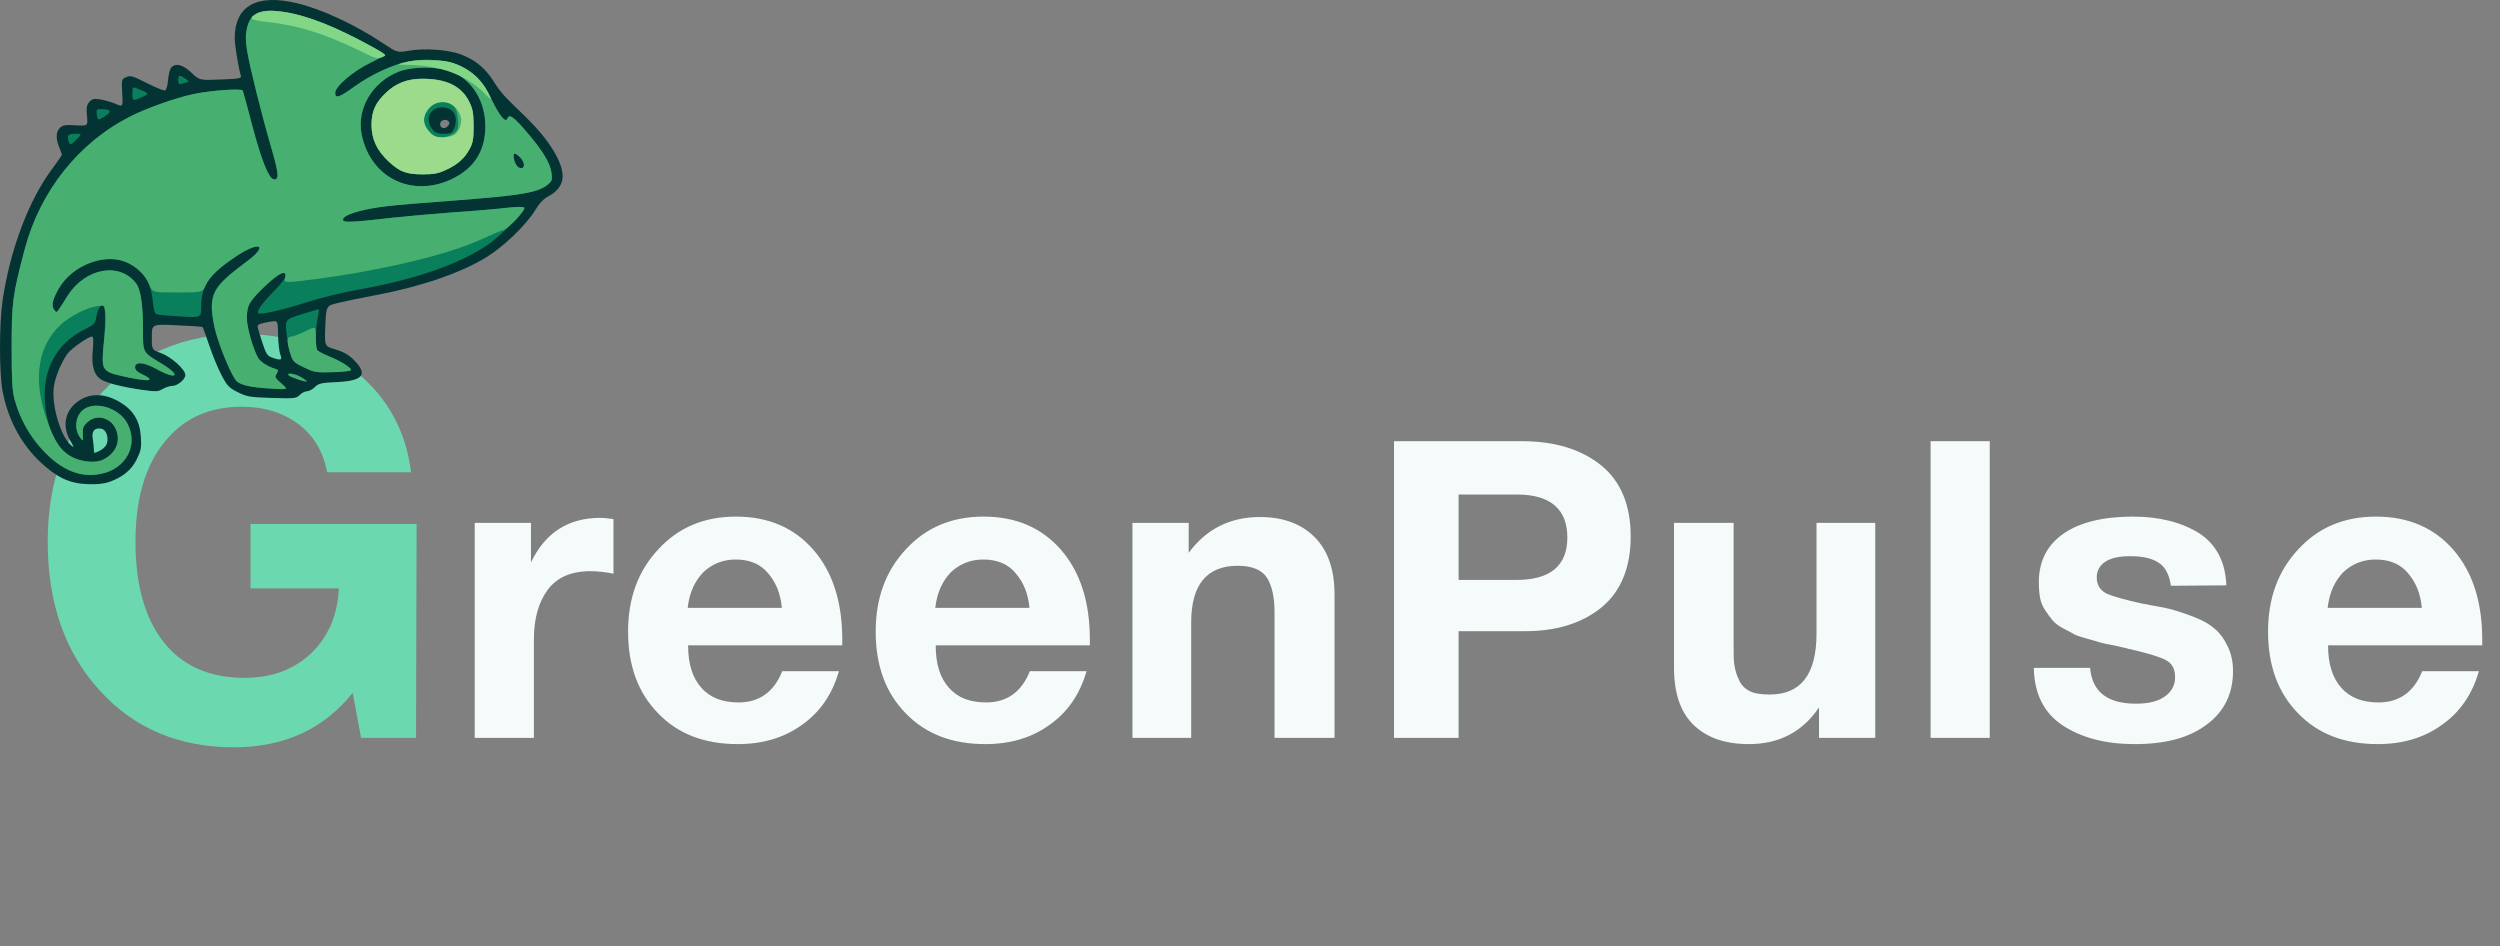 <svg width="288" height="109" viewBox="0 0 288 109" fill="none" xmlns="http://www.w3.org/2000/svg">
<rect x="0" y="0" width="288" height="109" fill="#808080" stroke="none"/>
<path d="M47.992 60.36L47.928 85H41.592L40.632 79.816C37.24 84.04 32.696 86.088 26.936 86.088C20.6 86.088 15.416 83.912 11.448 79.496C7.48 75.144 5.496 69.448 5.496 62.408C5.496 55.368 7.608 49.672 11.768 45.192C15.992 40.712 21.368 38.472 27.896 38.472C33.144 38.472 37.496 39.944 41.08 42.888C44.664 45.832 46.776 49.672 47.352 54.408H37.688C37.24 52.04 36.152 50.184 34.36 48.84C32.632 47.56 30.456 46.856 27.832 46.856C23.992 46.856 21.048 48.264 18.872 51.016C16.696 53.768 15.608 57.544 15.608 62.408C15.608 67.4 16.696 71.24 18.872 73.992C21.048 76.744 24.184 78.088 28.152 78.088C31.224 78.088 33.784 77.192 35.832 75.272C37.816 73.352 38.904 70.856 39.032 67.784H28.856V60.36H47.992Z" fill="#6BD8B0"/>
<path d="M12.614 55.511C14.179 54.942 15.174 54.109 15.763 52.89C16.23 51.935 16.311 51.57 16.23 50.371C16.129 48.523 15.377 47.264 13.854 46.349C11.964 45.212 10.136 45.253 8.735 46.431C7.435 47.528 7.191 49.193 8.085 50.737C8.572 51.59 8.572 51.631 8.166 51.285C6.968 50.229 5.932 46.695 6.196 44.603C6.338 43.485 7.029 41.799 7.76 40.763C8.207 40.154 10.157 38.773 10.604 38.773C10.766 38.773 10.786 39.22 10.685 40.357C10.522 42.165 10.827 43.201 11.639 43.709C12.249 44.115 14.097 44.582 16.332 44.907C17.957 45.131 18.201 45.131 18.749 44.806C19.074 44.623 19.561 44.46 19.805 44.46C20.455 44.46 21.349 43.709 21.349 43.201C21.349 42.551 19.704 41.089 18.505 40.662C17.49 40.296 17.49 40.296 17.49 38.813C17.49 37.331 17.49 37.331 20.374 37.473C21.979 37.534 23.319 37.635 23.34 37.676C23.38 37.696 23.726 38.671 24.112 39.809C24.497 40.946 25.127 42.49 25.534 43.242C26.163 44.44 26.387 44.684 27.382 45.171C28.418 45.7 28.743 45.76 31.302 45.842C33.943 45.923 34.126 45.903 34.532 45.496C34.755 45.273 35.141 45.07 35.365 45.07C35.609 45.07 36.015 44.846 36.279 44.582C36.685 44.176 36.99 44.095 38.798 44.014C41.845 43.871 42.413 43.14 40.788 41.495C40.138 40.845 39.59 40.54 38.656 40.256C37.376 39.89 37.376 39.89 37.477 37.554C37.579 35.218 37.579 35.218 38.96 34.893C39.712 34.71 41.662 34.304 43.287 33.999C48.487 33.024 53.098 31.44 56.064 29.612C58.054 28.373 60.573 25.955 61.629 24.249C62.157 23.376 62.625 22.888 63.254 22.563C64.25 22.035 64.818 21.223 64.818 20.308C64.818 18.643 63.214 16.063 60.634 13.544C57.932 10.944 57.689 10.68 56.835 9.319C55.84 7.796 54.743 6.902 53.098 6.272C51.635 5.724 48.934 5.521 47.085 5.846C45.765 6.069 45.765 6.069 44.099 4.972C40.992 2.88 37.071 1.052 34.248 0.382C29.576 -0.756 27.037 0.666 27.037 4.424C27.037 5.155 27.483 7.897 27.748 8.71C27.849 9.015 27.605 9.076 25.432 9.157C22.994 9.258 22.994 9.258 22.06 8.385C21.065 7.43 20.212 7.207 19.704 7.816C19.561 7.979 19.419 8.608 19.358 9.218C19.318 9.847 19.155 10.355 19.013 10.416C18.871 10.457 17.916 10.091 16.901 9.563C15.255 8.73 15.011 8.669 14.524 8.893C13.996 9.136 13.996 9.157 14.077 10.721C14.179 12.326 14.179 12.326 13.305 11.96C12.838 11.757 12.046 11.533 11.558 11.452C10.827 11.33 10.604 11.391 10.299 11.736C9.994 12.082 9.933 12.366 10.014 13.341C10.136 14.519 10.136 14.519 8.714 14.438C7.577 14.357 7.232 14.418 6.927 14.702C6.439 15.149 6.399 15.962 6.825 16.977C6.988 17.363 7.13 17.749 7.13 17.83C7.13 17.891 6.643 18.602 6.054 19.394C3.352 22.97 1.178 28.698 0.305 34.568C-0.101 37.27 -0.101 42.998 0.305 45.11C0.935 48.34 2.418 51.123 4.652 53.236C6.541 55.003 7.983 55.693 10.075 55.775C11.213 55.815 11.964 55.734 12.614 55.511ZM10.807 51.732C10.807 51.468 10.746 50.94 10.685 50.534C10.522 49.701 10.888 49.254 11.639 49.376C12.188 49.457 12.533 50.27 12.33 51.042C12.229 51.489 11.599 51.976 10.868 52.179C10.847 52.179 10.827 51.976 10.807 51.732ZM31.343 41.19C30.794 41.007 30.652 40.784 30.205 39.423C29.921 38.549 29.677 37.757 29.677 37.615C29.677 37.351 29.982 37.249 31.201 37.046C32.013 36.924 32.013 36.924 32.034 38.61C32.054 39.545 32.176 40.54 32.298 40.865C32.541 41.495 32.379 41.556 31.343 41.19ZM50.701 14.296C50.701 13.849 51.331 13.626 51.676 13.971C51.818 14.113 51.798 14.276 51.615 14.499C51.27 14.926 50.701 14.804 50.701 14.296Z" fill="#033332"/>
<path d="M11.599 54.596C14.564 54.007 16.007 51.224 14.646 48.726C13.63 46.898 10.746 46.106 9.466 47.304C8.633 48.076 8.552 49.538 9.263 50.453C9.567 50.839 9.588 50.839 9.547 50.249C9.507 49.254 9.547 49.132 10.096 48.624C11.193 47.609 12.939 48.157 13.427 49.66C14.057 51.529 12.635 53.195 10.441 53.195C7.496 53.195 5.505 50.595 5.18 46.39C4.875 42.612 6.521 39.565 9.649 38.001C10.847 37.412 10.969 37.29 11.091 36.559C11.233 35.645 11.68 34.934 11.944 35.177C12.147 35.401 12.147 37.737 11.924 40.215C11.761 42.043 11.781 42.206 12.168 42.592C12.553 42.977 14.26 43.465 16.352 43.77C17.51 43.932 17.489 43.648 16.311 43.079C15.824 42.856 15.56 42.592 15.56 42.328C15.56 41.637 16.535 41.698 18.017 42.51C20.374 43.81 20.943 43.303 18.668 41.921C16.392 40.54 16.474 40.682 16.474 37.98C16.474 35.157 16.21 33.37 15.702 32.679C13.813 30.14 9.832 30.851 7.78 34.081C6.399 36.274 6.581 36.091 6.236 35.665C5.891 35.218 6.053 34.487 6.805 33.187C8.308 30.627 11.883 29.185 14.361 30.14C16.352 30.891 17.367 32.334 17.611 34.771C17.713 35.766 17.835 36.152 18.078 36.213C18.261 36.274 19.48 36.376 20.78 36.457C23.177 36.599 23.177 36.599 23.177 35.299C23.177 32.902 24.193 31.501 27.382 29.409C29.982 27.702 30.896 28.291 28.458 30.099C25.086 32.598 24.416 33.491 24.396 35.441C24.396 36.01 24.579 37.168 24.782 38.001C25.33 40.154 26.813 43.607 27.321 43.973C27.951 44.42 28.946 44.623 31.201 44.765C33.232 44.887 33.232 44.887 32.419 44.176C31.688 43.546 31.627 43.424 31.871 43.059C32.094 42.693 32.074 42.612 31.769 42.51C30.936 42.267 30.063 41.738 29.779 41.291C29.23 40.438 28.438 37.757 28.438 36.66C28.418 36.071 28.56 35.319 28.722 34.974C29.169 34.121 32.033 31.46 32.521 31.46C33.252 31.46 32.968 32.09 31.526 33.573C30.124 35.015 29.535 35.868 29.758 36.091C29.982 36.295 32.521 35.726 35.365 34.812C36.888 34.324 39.508 33.674 41.174 33.39C47.857 32.191 52.874 30.465 56.246 28.169C57.627 27.235 60.634 24.148 60.41 23.924C60.288 23.802 59.578 23.802 58.501 23.924C57.566 24.046 54.784 24.29 52.326 24.452C49.868 24.635 46.658 24.919 45.216 25.082C41.032 25.569 39.691 25.651 39.549 25.407C39.204 24.858 41.438 24.127 44.505 23.762C45.46 23.64 48.791 23.355 51.919 23.132C60.004 22.523 61.893 22.218 63.092 21.283C63.579 20.877 63.64 20.735 63.538 19.943C63.417 18.826 62.482 17.282 60.593 15.108C59.171 13.443 58.663 13.097 58.46 13.646C58.257 14.194 57.587 13.402 56.693 11.594C55.596 9.36 54.642 8.324 52.956 7.572C51.473 6.902 49.056 6.699 47.126 7.064C45.257 7.43 42.758 8.588 40.89 9.929C39.062 11.249 38.615 11.391 38.615 10.7C38.615 9.949 40.666 8.202 42.718 7.207C44.526 6.313 44.526 6.313 43.185 5.561C38.797 3.124 35.486 1.803 32.663 1.377C30.002 0.971 28.885 1.458 28.458 3.205C28.276 3.977 28.276 4.566 28.458 5.805C28.743 7.593 30.104 13.097 31.322 17.262C32.115 20.004 32.175 20.776 31.526 20.654C30.957 20.552 30.124 18.48 29.068 14.499C28.519 12.386 28.011 10.538 27.971 10.436C27.869 10.152 24.152 10.416 22.161 10.863C20.069 11.33 16.921 12.447 15.072 13.382C9.06 16.408 4.631 21.994 2.844 28.718C1.442 34.02 1.341 34.832 1.341 39.992C1.341 43.912 1.402 44.988 1.686 46.045C2.295 48.239 3.413 50.249 4.936 51.874C7.069 54.17 9.303 55.084 11.599 54.596ZM45.684 20.837C43.612 19.902 42.149 17.932 41.662 15.494C41.072 12.529 42.88 9.461 45.907 8.263C47.491 7.633 50.416 7.633 52.041 8.263C54.763 9.34 56.327 12.447 55.82 15.799C55.535 17.708 54.52 19.191 52.793 20.227C50.518 21.608 47.837 21.832 45.684 20.837ZM59.232 18.44C59.049 17.607 59.232 17.485 59.842 18.054C60.593 18.744 60.492 19.679 59.72 19.273C59.537 19.151 59.313 18.785 59.232 18.44Z" fill="#097F5B"/>
<path d="M51.412 19.557C52.732 18.947 53.525 18.236 54.114 17.14C54.479 16.469 54.56 16.002 54.56 14.499C54.54 12.935 54.459 12.529 54.012 11.635C53.098 9.888 51.392 9.075 48.65 9.075C46.923 9.075 45.603 9.583 44.445 10.7C43.226 11.858 42.8 12.854 42.8 14.397C42.8 16.043 43.429 17.363 44.81 18.643C46.07 19.801 46.821 20.085 48.711 20.085C49.97 20.085 50.518 19.983 51.412 19.557ZM49.807 14.885C48.893 13.727 49.523 12.366 50.965 12.366C52.225 12.366 52.854 13.463 52.326 14.743C52.062 15.352 51.981 15.413 51.128 15.413C50.396 15.413 50.153 15.312 49.807 14.885Z" fill="#097F5B"/>
<path d="M38.35 42.876C39.508 42.855 40.442 42.734 40.442 42.632C40.442 42.348 39.305 41.616 37.944 41.068C37.253 40.784 36.624 40.459 36.542 40.316C36.319 39.991 36.339 37.98 36.583 36.741C36.705 36.152 36.766 35.645 36.745 35.624C36.705 35.604 35.831 35.868 34.775 36.193C32.866 36.802 32.866 36.802 32.988 38.245C33.069 39.037 33.272 40.154 33.434 40.702C33.739 41.657 33.841 41.759 35.019 42.327C36.197 42.896 36.4 42.937 38.35 42.876Z" fill="#097F5B"/>
<path d="M8.857 16.023C9.446 15.413 9.446 15.413 8.694 15.413C7.862 15.413 7.719 15.555 7.882 16.185C8.024 16.774 8.166 16.754 8.857 16.023Z" fill="#097F5B"/>
<path d="M12.168 13.341C12.939 12.854 12.757 12.569 11.68 12.569C11.111 12.569 11.071 12.61 11.152 13.179C11.253 13.91 11.294 13.91 12.168 13.341Z" fill="#097F5B"/>
<path d="M16.372 11.188C17.226 10.802 17.205 10.761 16.007 10.274C15.255 9.949 15.255 9.949 15.255 10.761C15.255 11.655 15.276 11.675 16.372 11.188Z" fill="#097F5B"/>
<path d="M21.349 9.543C21.837 9.4 21.837 9.4 21.349 9.055C20.679 8.588 20.537 8.608 20.537 9.218C20.537 9.746 20.557 9.766 21.349 9.543Z" fill="#097F5B"/>
<path d="M11.599 54.596C14.564 54.007 16.007 51.224 14.646 48.726C13.63 46.898 10.746 46.106 9.466 47.304C8.633 48.076 8.552 49.538 9.263 50.453C9.567 50.839 9.588 50.839 9.547 50.249C9.507 49.254 9.547 49.132 10.096 48.624C11.193 47.609 12.939 48.157 13.427 49.66C13.874 50.981 13.285 52.24 11.863 52.971C11.111 53.357 9.547 53.235 8.43 52.707C7.069 52.078 6.297 50.96 5.363 48.259C3.778 43.729 4.347 39.87 6.967 37.432C8.024 36.437 10.014 35.421 11.233 35.259C11.964 35.157 12.005 35.157 12.127 35.868C12.208 36.274 12.168 37.574 12.025 38.752C11.619 42.632 11.68 42.795 13.955 43.303C17.205 44.034 18.139 43.932 16.311 43.079C15.824 42.856 15.56 42.592 15.56 42.328C15.56 41.637 16.535 41.698 18.017 42.51C20.374 43.81 20.943 43.303 18.668 41.921C16.392 40.54 16.474 40.682 16.474 37.98C16.474 35.157 16.21 33.37 15.702 32.679C13.813 30.14 9.832 30.851 7.78 34.081C6.399 36.274 6.581 36.091 6.236 35.665C5.891 35.218 6.053 34.487 6.805 33.187C8.308 30.627 11.883 29.185 14.382 30.14C15.641 30.627 16.779 31.704 17.205 32.801C17.55 33.694 17.55 33.694 20.435 33.694C23.319 33.694 23.319 33.694 23.685 32.882C24.132 31.866 25.33 30.749 27.361 29.429C29.982 27.723 30.896 28.291 28.458 30.099C25.086 32.598 24.416 33.491 24.396 35.441C24.396 36.01 24.579 37.168 24.782 38.001C25.33 40.154 26.813 43.607 27.321 43.973C27.951 44.42 28.946 44.623 31.201 44.765C33.232 44.887 33.232 44.887 32.419 44.176C31.688 43.546 31.627 43.424 31.871 43.059C32.094 42.693 32.074 42.612 31.769 42.51C30.936 42.267 30.063 41.738 29.779 41.291C29.23 40.438 28.438 37.757 28.438 36.66C28.418 35.238 28.743 34.669 30.571 32.923C32.216 31.379 33.09 31.013 32.846 31.968C32.724 32.415 32.785 32.476 33.313 32.476C34.187 32.476 38.31 31.927 41.052 31.44C47.593 30.282 52.549 28.941 55.738 27.438C56.673 27.012 57.668 26.585 57.952 26.524C58.582 26.362 60.634 24.148 60.39 23.904C60.288 23.802 59.435 23.823 58.501 23.924C57.566 24.046 54.784 24.29 52.326 24.452C49.868 24.635 46.658 24.919 45.216 25.082C41.032 25.569 39.691 25.651 39.549 25.407C39.204 24.858 41.438 24.127 44.505 23.762C45.46 23.64 48.791 23.355 51.919 23.132C60.004 22.523 61.893 22.218 63.092 21.283C63.579 20.877 63.64 20.735 63.538 19.943C63.417 18.826 62.482 17.282 60.593 15.108C59.171 13.443 58.663 13.097 58.46 13.646C58.257 14.194 57.587 13.402 56.693 11.594C55.596 9.36 54.642 8.324 52.956 7.572C51.473 6.902 49.056 6.699 47.126 7.064C45.257 7.43 42.758 8.588 40.89 9.929C39.062 11.249 38.615 11.391 38.615 10.7C38.615 9.949 40.666 8.202 42.718 7.207C44.526 6.313 44.526 6.313 43.185 5.561C38.797 3.124 35.486 1.803 32.663 1.377C30.002 0.971 28.885 1.458 28.458 3.205C28.276 3.977 28.276 4.566 28.458 5.805C28.743 7.593 30.104 13.097 31.322 17.262C32.115 20.004 32.175 20.776 31.526 20.654C30.957 20.552 30.124 18.48 29.068 14.499C28.519 12.386 28.011 10.538 27.971 10.436C27.869 10.152 24.152 10.416 22.161 10.863C20.069 11.33 16.921 12.447 15.072 13.382C9.06 16.408 4.631 21.994 2.844 28.718C1.442 34.02 1.341 34.832 1.341 39.992C1.341 43.912 1.402 44.988 1.686 46.045C2.295 48.239 3.413 50.249 4.936 51.874C7.069 54.17 9.303 55.084 11.599 54.596ZM45.684 20.837C43.612 19.902 42.149 17.932 41.662 15.494C41.072 12.529 42.88 9.461 45.907 8.263C47.491 7.633 50.416 7.633 52.041 8.263C54.763 9.34 56.327 12.447 55.82 15.799C55.535 17.708 54.52 19.191 52.793 20.227C50.518 21.608 47.837 21.832 45.684 20.837ZM59.232 18.44C59.049 17.607 59.232 17.485 59.842 18.054C60.593 18.744 60.492 19.679 59.72 19.273C59.537 19.151 59.313 18.785 59.232 18.44Z" fill="#47AF70"/>
<path d="M51.412 19.557C52.732 18.947 53.525 18.236 54.114 17.14C54.479 16.469 54.56 16.002 54.56 14.499C54.54 12.935 54.459 12.529 54.012 11.635C53.098 9.888 51.392 9.075 48.65 9.075C46.923 9.075 45.603 9.583 44.445 10.7C43.226 11.858 42.8 12.854 42.8 14.397C42.8 16.043 43.429 17.363 44.81 18.643C46.07 19.801 46.821 20.085 48.711 20.085C49.97 20.085 50.518 19.983 51.412 19.557ZM49.543 15.271C48.812 14.499 48.67 13.768 49.056 13.016C49.482 12.183 50.132 11.757 50.965 11.757C52.082 11.757 52.57 12.224 52.712 13.443C52.875 14.743 52.753 15.129 52.042 15.515C51.148 16.002 50.132 15.9 49.543 15.271Z" fill="#47AF70"/>
<path d="M35.364 43.932C35.364 43.892 35.06 43.668 34.694 43.445C34.003 43.018 32.886 42.876 33.272 43.262C33.495 43.485 35.364 44.095 35.364 43.932Z" fill="#47AF70"/>
<path d="M38.35 42.876C39.508 42.855 40.442 42.734 40.442 42.632C40.442 42.348 39.305 41.617 37.944 41.068C37.253 40.784 36.624 40.459 36.542 40.316C36.461 40.195 36.38 39.524 36.38 38.813C36.38 37.554 36.38 37.554 35.161 38.163C34.491 38.488 33.76 38.773 33.536 38.773C33.028 38.773 33.008 39.321 33.434 40.723C33.739 41.657 33.841 41.759 35.019 42.327C36.197 42.896 36.4 42.937 38.35 42.876Z" fill="#47AF70"/>
<path d="M56.227 10.64C55.556 9.299 54.419 8.243 52.936 7.552C51.941 7.105 51.372 6.984 49.787 6.943C48.569 6.902 47.451 6.984 46.74 7.166C45.623 7.451 45.623 7.451 47.045 7.471C50.762 7.552 53.586 8.588 55.739 10.68C56.734 11.655 56.734 11.655 56.227 10.64Z" fill="#84D687"/>
<path d="M44.018 6.597C44.587 6.354 44.587 6.354 43.206 5.582C38.839 3.144 35.568 1.824 32.745 1.377C31.059 1.133 30.084 1.215 29.312 1.722C28.642 2.149 28.926 2.311 30.693 2.515C34.37 2.921 37.356 3.855 41.621 5.927C43.246 6.74 43.49 6.801 44.018 6.597Z" fill="#84D687"/>
<path d="M51.412 19.557C52.732 18.947 53.525 18.236 54.114 17.14C54.479 16.469 54.56 16.002 54.56 14.499C54.54 12.935 54.459 12.529 54.012 11.635C53.098 9.888 51.392 9.075 48.65 9.075C46.923 9.075 45.603 9.583 44.445 10.7C43.226 11.858 42.8 12.854 42.8 14.397C42.8 16.043 43.429 17.363 44.81 18.643C46.07 19.801 46.821 20.085 48.711 20.085C49.97 20.085 50.518 19.983 51.412 19.557ZM49.543 15.271C48.812 14.499 48.67 13.768 49.056 13.016C49.99 11.208 52.326 11.391 53.037 13.3C53.301 13.991 52.976 15.088 52.367 15.515C52.123 15.677 51.514 15.819 51.006 15.819C50.254 15.819 49.97 15.718 49.543 15.271Z" fill="#9CDA8C"/>
<path d="M70.672 59.8V66.088C69.712 65.896 68.8 65.8 68.032 65.8C65.776 65.8 64.144 66.52 63.088 67.96C62.032 69.4 61.504 71.272 61.504 73.672V85H54.688V60.232H61.168V64.792C62.8 61.384 65.44 59.656 69.184 59.656C69.472 59.656 70 59.704 70.672 59.8ZM96.644 77.32C95.876 80.008 94.436 82.072 92.373 83.512C90.308 85 87.861 85.72 84.981 85.72C81.189 85.72 78.117 84.568 75.812 82.168C73.508 79.816 72.356 76.696 72.356 72.76C72.356 68.92 73.508 65.752 75.861 63.256C78.165 60.76 81.141 59.512 84.788 59.512C88.532 59.512 91.508 60.808 93.716 63.352C95.924 65.896 97.028 69.352 97.028 73.672V74.344H79.269C79.269 76.504 79.796 78.136 80.805 79.24C81.812 80.392 83.252 80.92 85.076 80.92C87.477 80.92 89.156 79.72 90.117 77.32H96.644ZM90.069 70.024C89.924 68.392 89.397 67.096 88.484 66.04C87.621 64.984 86.373 64.456 84.74 64.456C83.252 64.456 82.004 64.984 80.996 65.944C80.037 66.952 79.412 68.296 79.221 70.024H90.069ZM125.167 77.32C124.399 80.008 122.959 82.072 120.895 83.512C118.831 85 116.383 85.72 113.503 85.72C109.711 85.72 106.639 84.568 104.335 82.168C102.031 79.816 100.879 76.696 100.879 72.76C100.879 68.92 102.031 65.752 104.383 63.256C106.687 60.76 109.663 59.512 113.311 59.512C117.055 59.512 120.031 60.808 122.239 63.352C124.447 65.896 125.551 69.352 125.551 73.672V74.344H107.791C107.791 76.504 108.319 78.136 109.327 79.24C110.335 80.392 111.775 80.92 113.599 80.92C115.999 80.92 117.679 79.72 118.639 77.32H125.167ZM118.591 70.024C118.447 68.392 117.919 67.096 117.007 66.04C116.143 64.984 114.895 64.456 113.263 64.456C111.775 64.456 110.527 64.984 109.519 65.944C108.559 66.952 107.935 68.296 107.743 70.024H118.591ZM153.737 85H146.825V70.552C146.825 68.824 146.537 67.48 145.961 66.568C145.385 65.656 144.233 65.176 142.601 65.176C139.001 65.176 137.225 67.384 137.225 71.704V85H130.457V60.232H136.937V63.688C138.953 60.952 141.689 59.56 145.145 59.56C147.785 59.56 149.897 60.328 151.433 61.864C152.969 63.4 153.737 65.608 153.737 68.44V85ZM160.591 50.824H175.327C179.167 50.824 182.191 51.784 184.447 53.608C186.703 55.432 187.855 58.168 187.855 61.816C187.855 65.416 186.703 68.152 184.495 69.976C182.239 71.8 179.311 72.712 175.711 72.712H168.031V85H160.591V50.824ZM168.031 56.968V66.808H174.703C178.591 66.808 180.559 65.176 180.559 61.912C180.559 58.648 178.591 56.968 174.751 56.968H168.031ZM216.03 60.232V85H209.55V81.496C207.63 84.328 204.942 85.72 201.486 85.72C198.75 85.72 196.638 85 195.102 83.512C193.566 82.024 192.846 79.816 192.846 76.888V60.232H199.71V74.392C199.71 75.352 199.71 76.072 199.806 76.648C199.902 77.224 200.046 77.752 200.334 78.328C200.574 78.904 201.006 79.336 201.582 79.624C202.158 79.912 202.926 80.008 203.886 80.008C207.438 80.008 209.262 77.704 209.262 73V60.232H216.03ZM229.219 50.824V85H222.403V50.824H229.219ZM256.474 67.432L250.09 67.48C249.898 66.232 249.466 65.32 248.698 64.84C247.93 64.312 246.826 64.072 245.386 64.072C244.186 64.072 243.226 64.264 242.554 64.696C241.882 65.128 241.546 65.752 241.546 66.52C241.546 67.384 241.93 68.008 242.698 68.392C243.466 68.728 244.858 69.112 246.826 69.544C247.21 69.592 247.45 69.64 247.594 69.688C248.746 69.88 249.706 70.072 250.378 70.264C251.05 70.456 251.914 70.744 252.874 71.128C253.882 71.512 254.65 71.992 255.178 72.472C255.754 72.952 256.234 73.624 256.618 74.44C257.05 75.304 257.242 76.264 257.242 77.32C257.242 79.912 256.234 81.976 254.218 83.464C252.202 85 249.466 85.72 245.914 85.72C242.554 85.72 239.818 85 237.61 83.56C235.45 82.12 234.346 79.912 234.298 76.936H240.778C241.018 79.72 242.794 81.064 246.058 81.064C247.45 81.064 248.554 80.824 249.37 80.248C250.186 79.672 250.57 78.952 250.57 77.992C250.57 77.08 250.234 76.408 249.466 76.024C248.746 75.64 247.402 75.256 245.386 74.776C245.242 74.776 245.098 74.728 245.002 74.68C244.81 74.632 244.282 74.536 243.514 74.344C242.746 74.2 242.218 74.104 241.93 74.008C241.642 73.912 241.114 73.768 240.442 73.576C239.77 73.384 239.242 73.24 238.906 73.048C238.618 72.856 238.186 72.664 237.658 72.376C237.13 72.088 236.746 71.8 236.458 71.464C236.218 71.176 235.93 70.792 235.642 70.36C235.354 69.928 235.114 69.448 235.018 68.872C234.922 68.344 234.874 67.768 234.874 67.096C234.874 64.696 235.786 62.824 237.706 61.48C239.578 60.184 242.266 59.512 245.722 59.512C248.794 59.512 251.338 60.184 253.354 61.432C255.322 62.728 256.378 64.744 256.474 67.432ZM285.568 77.32C284.8 80.008 283.36 82.072 281.296 83.512C279.232 85 276.784 85.72 273.904 85.72C270.112 85.72 267.04 84.568 264.736 82.168C262.432 79.816 261.28 76.696 261.28 72.76C261.28 68.92 262.432 65.752 264.784 63.256C267.088 60.76 270.064 59.512 273.712 59.512C277.456 59.512 280.432 60.808 282.64 63.352C284.848 65.896 285.952 69.352 285.952 73.672V74.344H268.192C268.192 76.504 268.72 78.136 269.728 79.24C270.736 80.392 272.176 80.92 274 80.92C276.4 80.92 278.08 79.72 279.04 77.32H285.568ZM278.992 70.024C278.848 68.392 278.32 67.096 277.408 66.04C276.544 64.984 275.296 64.456 273.664 64.456C272.176 64.456 270.928 64.984 269.92 65.944C268.96 66.952 268.336 68.296 268.144 70.024H278.992Z" fill="#F5FBFB"/>
</svg>
